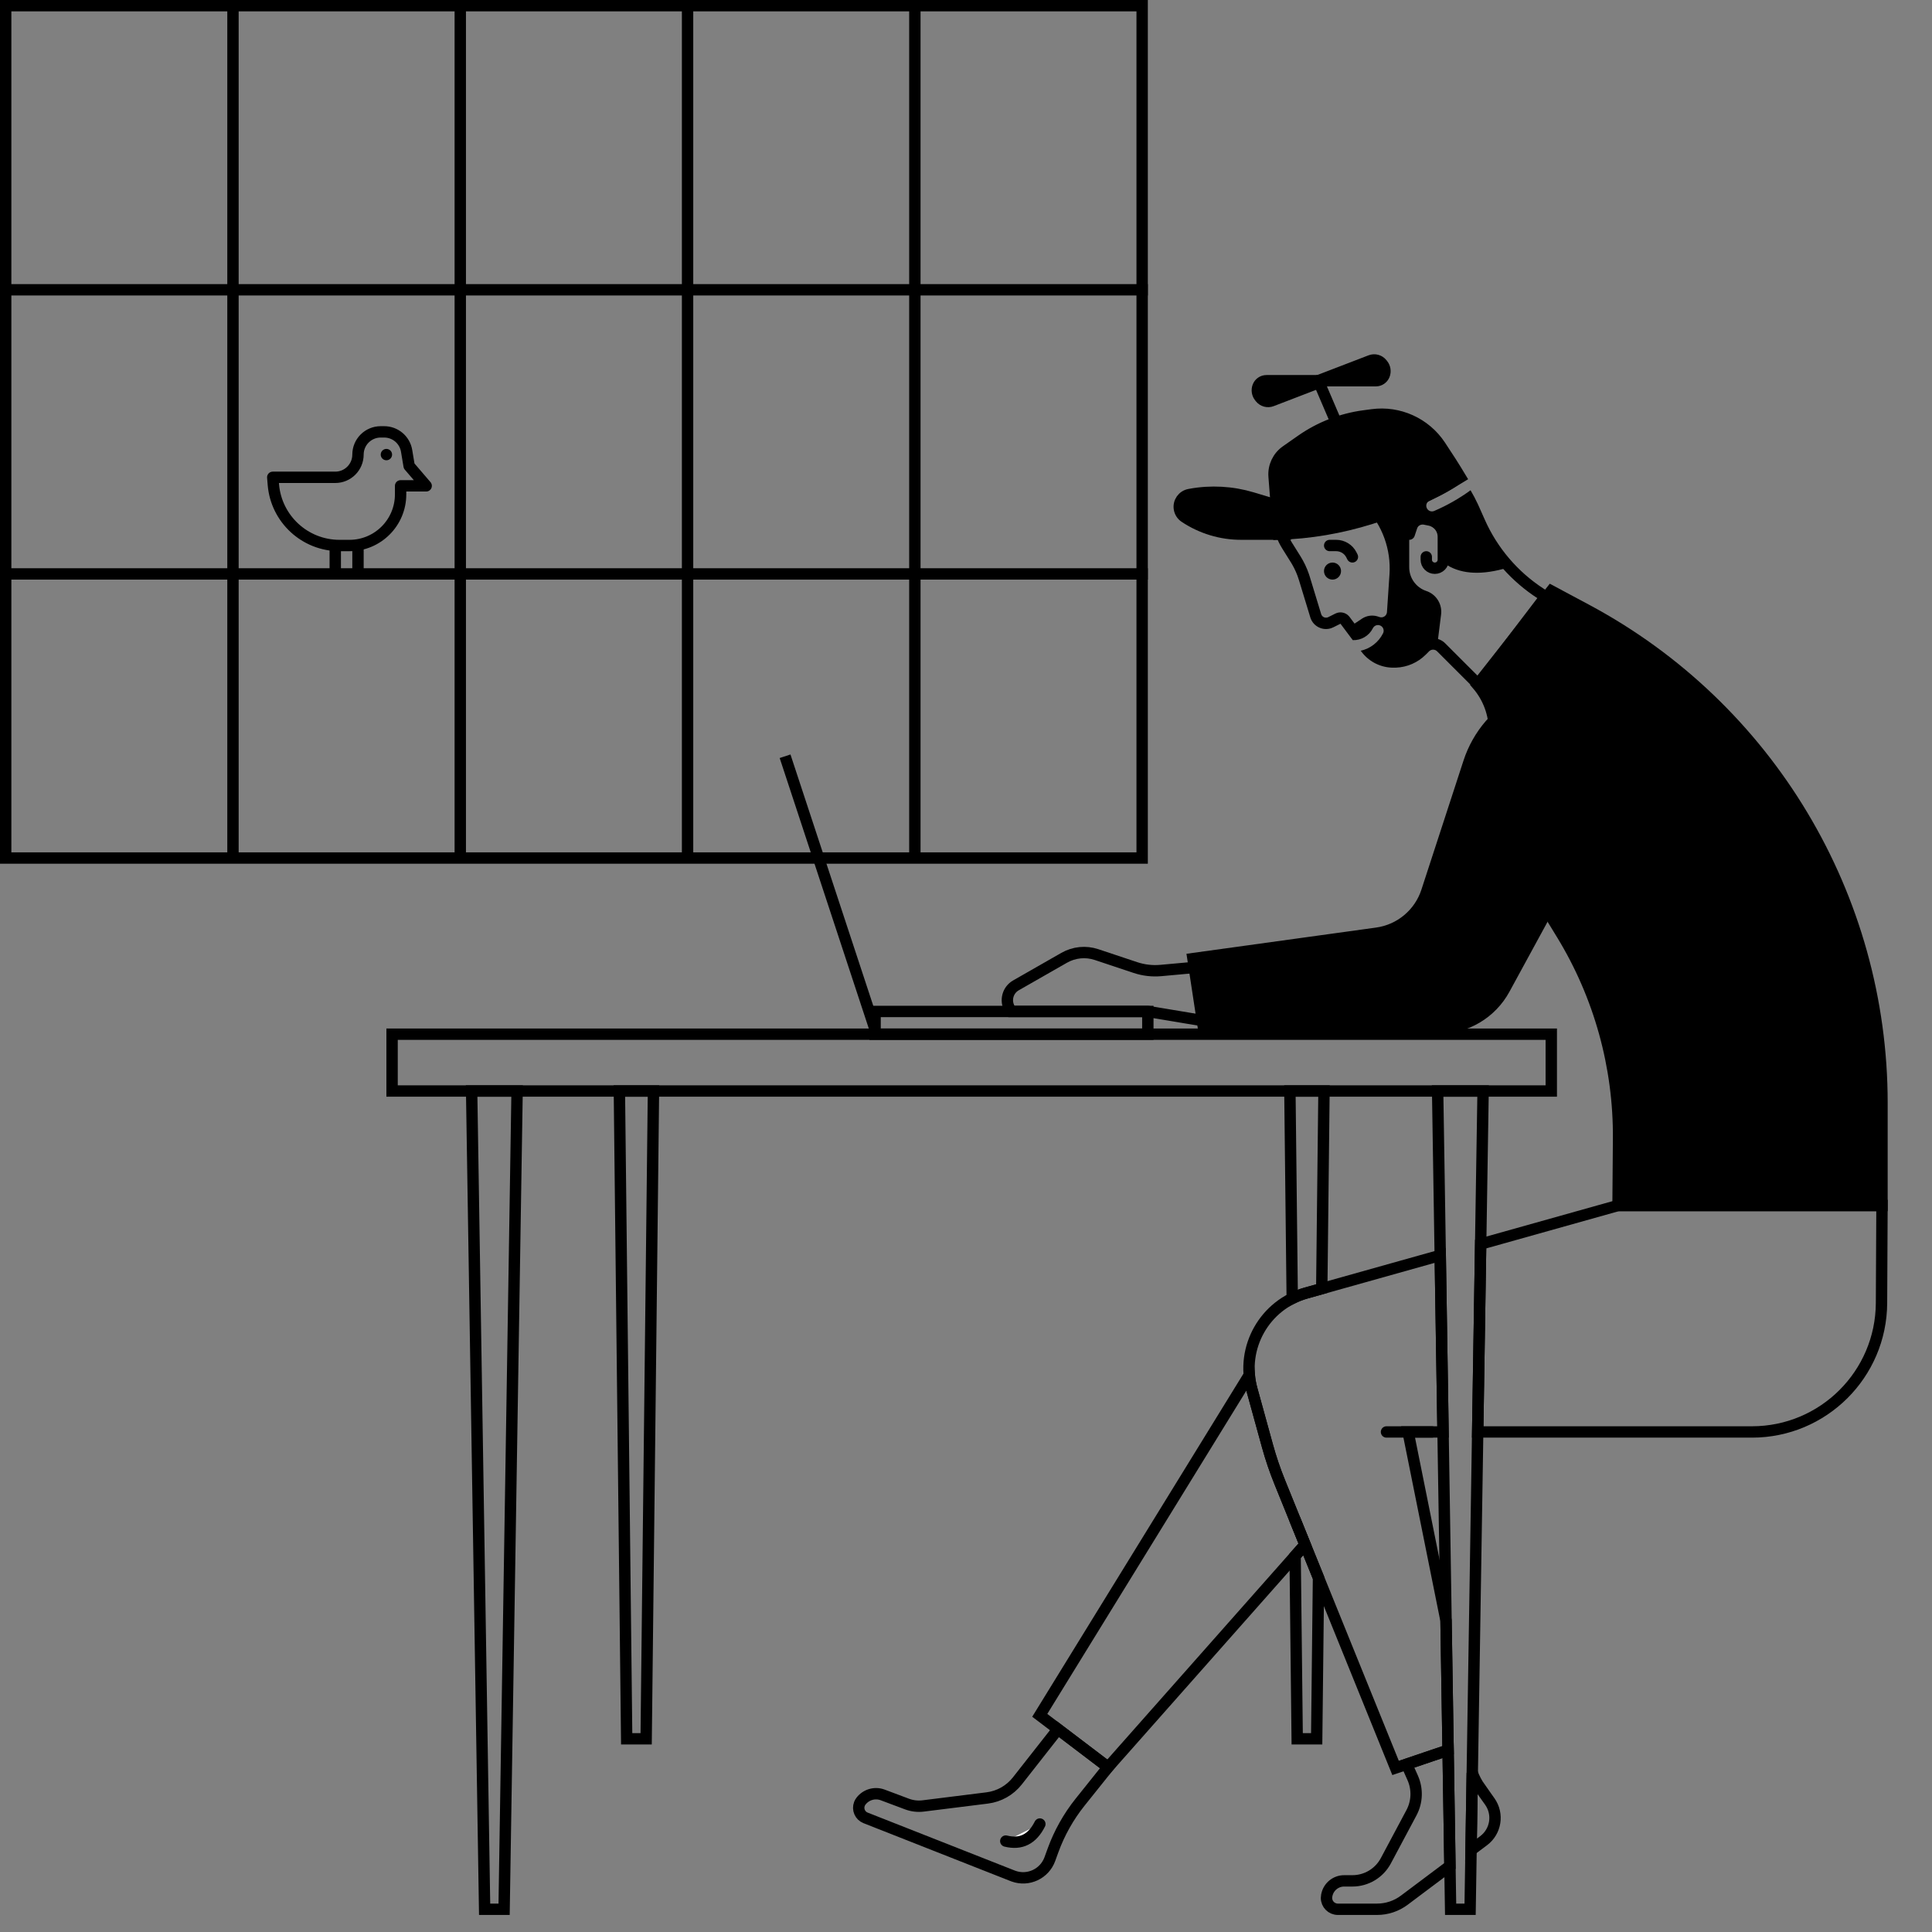 <svg height="340" viewBox="0 0 340 340" width="340" xmlns="http://www.w3.org/2000/svg"><rect x="0" y="0" width="340" height="340" fill="#808080" stroke="none"/><g fill="none" fill-rule="evenodd"><g stroke="#000" stroke-width="2"><path d="m227.849 267.331 4.185 10.326-.32 28.343h-3.429l-.364-32.202 1.748-1.974zm5.151-75.331-.392 34.78-2.751.773c-.859.241-1.676.559-2.446.943l-.411-36.496z"/><path d="m190.082 317.148c-2.041 2.551-3.651 5.418-4.768 8.489l-.559 1.539c-.944 2.595-3.813 3.934-6.408 2.99-.042-.015-.083-.031-.124-.047l-25.897-10.202c-.979-.386-1.46-1.492-1.075-2.471.063-.159.146-.308.249-.445.889-1.185 2.453-1.642 3.841-1.122l4.275 1.603c.909.341 1.887.456 2.851.336l11.268-1.408c2.092-.261 3.996-1.338 5.298-2.996l7.154-9.106 8.813 6.694z"/><path d="m219.853 241.983c.071.827.219 1.658.447 2.487l2.749 9.981c.593 2.154 1.311 4.271 2.15 6.342l4.471 11.032-34.67 39.176-12.02-9.131z"/><path d="m69 182h204v10h-204z"/><path d="m154 178h48v4h-48z"/><path d="m83 192h8l-2.286 144h-3.429z"/><path d="m109 192h6l-1.286 114h-3.429z"/><path d="m153.6 179.948-15.127-45.912" stroke-linecap="square"/><path d="m331.2 212.148v-18.058c0-36.298-19.983-69.648-51.99-86.768l-6.21-3.322-13 16.5c1.936 2.259 3 5.135 3 8.11v16.39l11.868 19.42c6.622 10.836 10.078 23.311 9.975 36.01l-.095 11.717z" fill="#000"/><path d="m254.842 308 .323 20.376-8.031 6.024c-1.385 1.039-3.069 1.6-4.8 1.6h-6.894c-1.105 0-2-.895-2-2 0-.132.013-.263.039-.392l.022-.108c.291-1.454 1.567-2.5 3.05-2.5h1.45c2.462 0 4.724-1.357 5.882-3.529l4.51-8.456c1.015-1.903 1.096-4.167.22-6.137l-1.07-2.405zm5.626 6.629 1.706 2.398c1.572 2.21 1.095 5.271-1.074 6.898l-2.221 1.666.215-13.58c.337.928.799 1.809 1.375 2.618z"/><path d="m213 170-8.708.792c-1.511.137-3.035-.039-4.474-.519l-6.848-2.283c-1.889-.63-3.957-.425-5.687.563l-8.492 4.853c-1.439.822-1.938 2.655-1.116 4.093.034.06.07.118.109.176l.217.326h24l12 2z"/><path d="m253.458 220.929.493 31.071-6.151 0 6.678 33.19.362 22.81-9.24 3.132-20.401-50.339c-.839-2.07-1.557-4.188-2.15-6.342l-2.749-9.981c-2.013-7.308 2.259-14.869 9.557-16.918zm77.742-8.781-.086 17.167c-.063 12.547-10.252 22.686-22.8 22.686l-48.267-0.0.525-33.067 24.175-6.785z" fill-rule="nonzero"/><path d="m209.939 168.702 32.367-4.475c4.095-.566 7.507-3.42 8.789-7.35l7.41-22.724c1.597-4.897 5.089-8.95 9.696-11.253 4.258-2.129 9.413-1.166 12.615 2.356l.585.644c3.592 3.951 4.287 9.744 1.732 14.432l-18.381 33.731c-2.312 4.243-6.758 6.884-11.591 6.884h-41.36z" fill="#000"/><path d="m253 192h8l-2.286 144h-3.429z" fill-rule="nonzero"/><path d="m177 324c2.667.667 4.667-.333 6-3" fill="#fff" stroke-linecap="round"/><path d="m225 89-4.646-1.394c-3.52-1.056-7.239-1.264-10.854-.606l-.179.033c-1.187.216-1.975 1.353-1.759 2.54.106.583.444 1.098.938 1.427 2.934 1.956 6.382 3 9.908 3h7.592z" fill="#000"/><path d="m252 252h-8" fill="#fff" stroke-linecap="round"/></g><path d="m249.541 76.659c3.239 2.082 6.012 4.782 8.173 7.927l.233-.171c-1.96 1.47-4.088 2.701-6.34 3.666-.508.218-.743.805-.525 1.313s.805.743 1.313.525c2.263-.97 4.408-2.191 6.397-3.641.463.784.889 1.594 1.277 2.425l.226.495 1.016 2.285c2.195 4.939 5.771 9.133 10.292 12.081l.455.291 1.404.877-13.158 17.283-7.395-7.395c-.36-.36-.928-.388-1.32-.083l-.094.083-.586.586c-1.395 1.395-3.261 2.209-5.225 2.287l-.311.006h-.172c-2.111 0-4.105-.953-5.431-2.583l-.169-.217-.136-.18c1.674-.374 3.134-1.48 3.931-3.073.247-.494.047-1.095-.447-1.342-.494-.247-1.095-.047-1.342.447-.67 1.341-2.059 2.155-3.539 2.104l-2.166-2.889-1.254.627c-.145.072-.295.132-.45.18-1.47.448-3.021-.333-3.549-1.755l-.056-.167-2.009-6.591c-.291-.954-.691-1.872-1.191-2.734l-.221-.366-1.519-2.431c-1.679-2.687-2.203-5.933-1.463-9.003l.087-.34.397-1.455c.909-3.334 3.107-6.164 6.101-7.871l.324-.179 3.089-1.648c4.853-2.588 10.727-2.349 15.354.625zm1.459 15.341-3 1v6.838c0 1.888 1.208 3.565 3 4.162 1.682.561 2.757 2.191 2.627 3.943l-.019.195-.54 4.318c.393.118.767.319 1.094.602l.159.148 5.776 5.776 10.445-13.721c-2.227-1.448-4.24-3.178-5.995-5.137-4.313 1.147-7.747.831-10.303-.949l-.245-.177v-5zm-15.554-14.366-.318.164-3.089 1.648c-2.573 1.373-4.492 3.708-5.343 6.489l-.093.323-.397 1.455c-.688 2.522-.336 5.21.967 7.466l.175.292 1.519 2.431c.61.976 1.106 2.019 1.477 3.108l.152.469 2.009 6.591c.143.47.64.734 1.11.591l.07-.025.068-.031 1.254-.627c.814-.407 1.792-.211 2.387.458l.107.131.881 1.176 1.302-.867c.771-.514 1.722-.671 2.611-.438l.204.061.272.091c.081.027.165.043.25.049.512.034.959-.323 1.05-.815l.014-.116.444-6.653c.29-4.348-1.254-8.612-4.245-11.763l-.285-.292 15.024-4.696c-1.833-2.326-4.048-4.345-6.565-5.963-3.917-2.518-8.863-2.778-13.014-.707z" fill="#000" fill-rule="nonzero"/><path d="m225 94c11-.333 21.667-3.667 32-10-1.017-1.695-2.207-3.563-3.569-5.603-2.622-3.928-7.25-6.021-11.931-5.397l-1.45.193c-3.975.53-7.764 2.007-11.05 4.307l-2.663 1.864c-1.448 1.014-2.254 2.717-2.118 4.48z" fill="#000" stroke="#000" stroke-width="2"/><path d="m248 94 .442-1.325c.319-.957 1.301-1.527 2.29-1.329l.857.171c1.402.28 2.412 1.512 2.412 2.942v4.041c0 .828-.672 1.5-1.5 1.5s-1.5-.672-1.5-1.5v-.5" stroke="#000" stroke-linecap="round" stroke-width="2"/><path d="m234 98h1.146c1.136 0 2.175-.642 2.683-1.658l.171-.342" fill="#fff" stroke="#000" stroke-linecap="round" stroke-width="2" transform="matrix(1 0 0 -1 0 194)"/><path d="m235 74-3-7" fill="#fff" stroke="#000" stroke-linecap="round" stroke-width="2"/><path d="m232 67h10.123c.65 0 1.235-.396 1.477-1 .247-.618.143-1.321-.273-1.841l-.127-.159c-.476-.595-1.283-.814-1.995-.54z" fill="#000" stroke="#000" stroke-linecap="round" stroke-linejoin="round" stroke-width="2"/><path d="m221 71h10.123c.65 0 1.235-.396 1.477-1 .247-.618.143-1.321-.273-1.841l-.127-.159c-.476-.595-1.283-.814-1.995-.54z" fill="#000" stroke="#000" stroke-linecap="round" stroke-linejoin="round" stroke-width="2" transform="matrix(-1 0 0 -1 454 138)"/><circle cx="234.5" cy="100.5" fill="#000" r="1.5"/><path d="m1 1h200v150h-200z" stroke="#000" stroke-width="2"/><path d="m41 1v150" fill="#fff" stroke="#000" stroke-width="2"/><path d="m81 1v150" fill="#fff" stroke="#000" stroke-width="2"/><path d="m121 1v150" fill="#fff" stroke="#000" stroke-width="2"/><path d="m161 1v150" fill="#fff" stroke="#000" stroke-width="2"/><path d="m1 51h200" stroke="#000" stroke-linecap="square" stroke-width="2"/><path d="m1 101h200" stroke="#000" stroke-linecap="square" stroke-width="2"/><g transform="translate(48 76)"><path d="m0 8 .107 1.287c.505 6.055 5.566 10.713 11.643 10.713h1.75c4.971 0 9-4.029 9-9v-1.5h4.5l-3-3.5-.443-2.658c-.321-1.929-1.99-3.342-3.946-3.342h-.611c-2.209 0-4 1.791-4 4s-1.791 4-4 4z" stroke="#000" stroke-linecap="square" stroke-linejoin="round" stroke-width="2"/><circle cx="20" cy="4" fill="#000" r="1"/><g fill="#fff" stroke="#000" stroke-width="2"><path d="m11 20v6"/><path d="m15 20v6"/></g></g></g></svg>